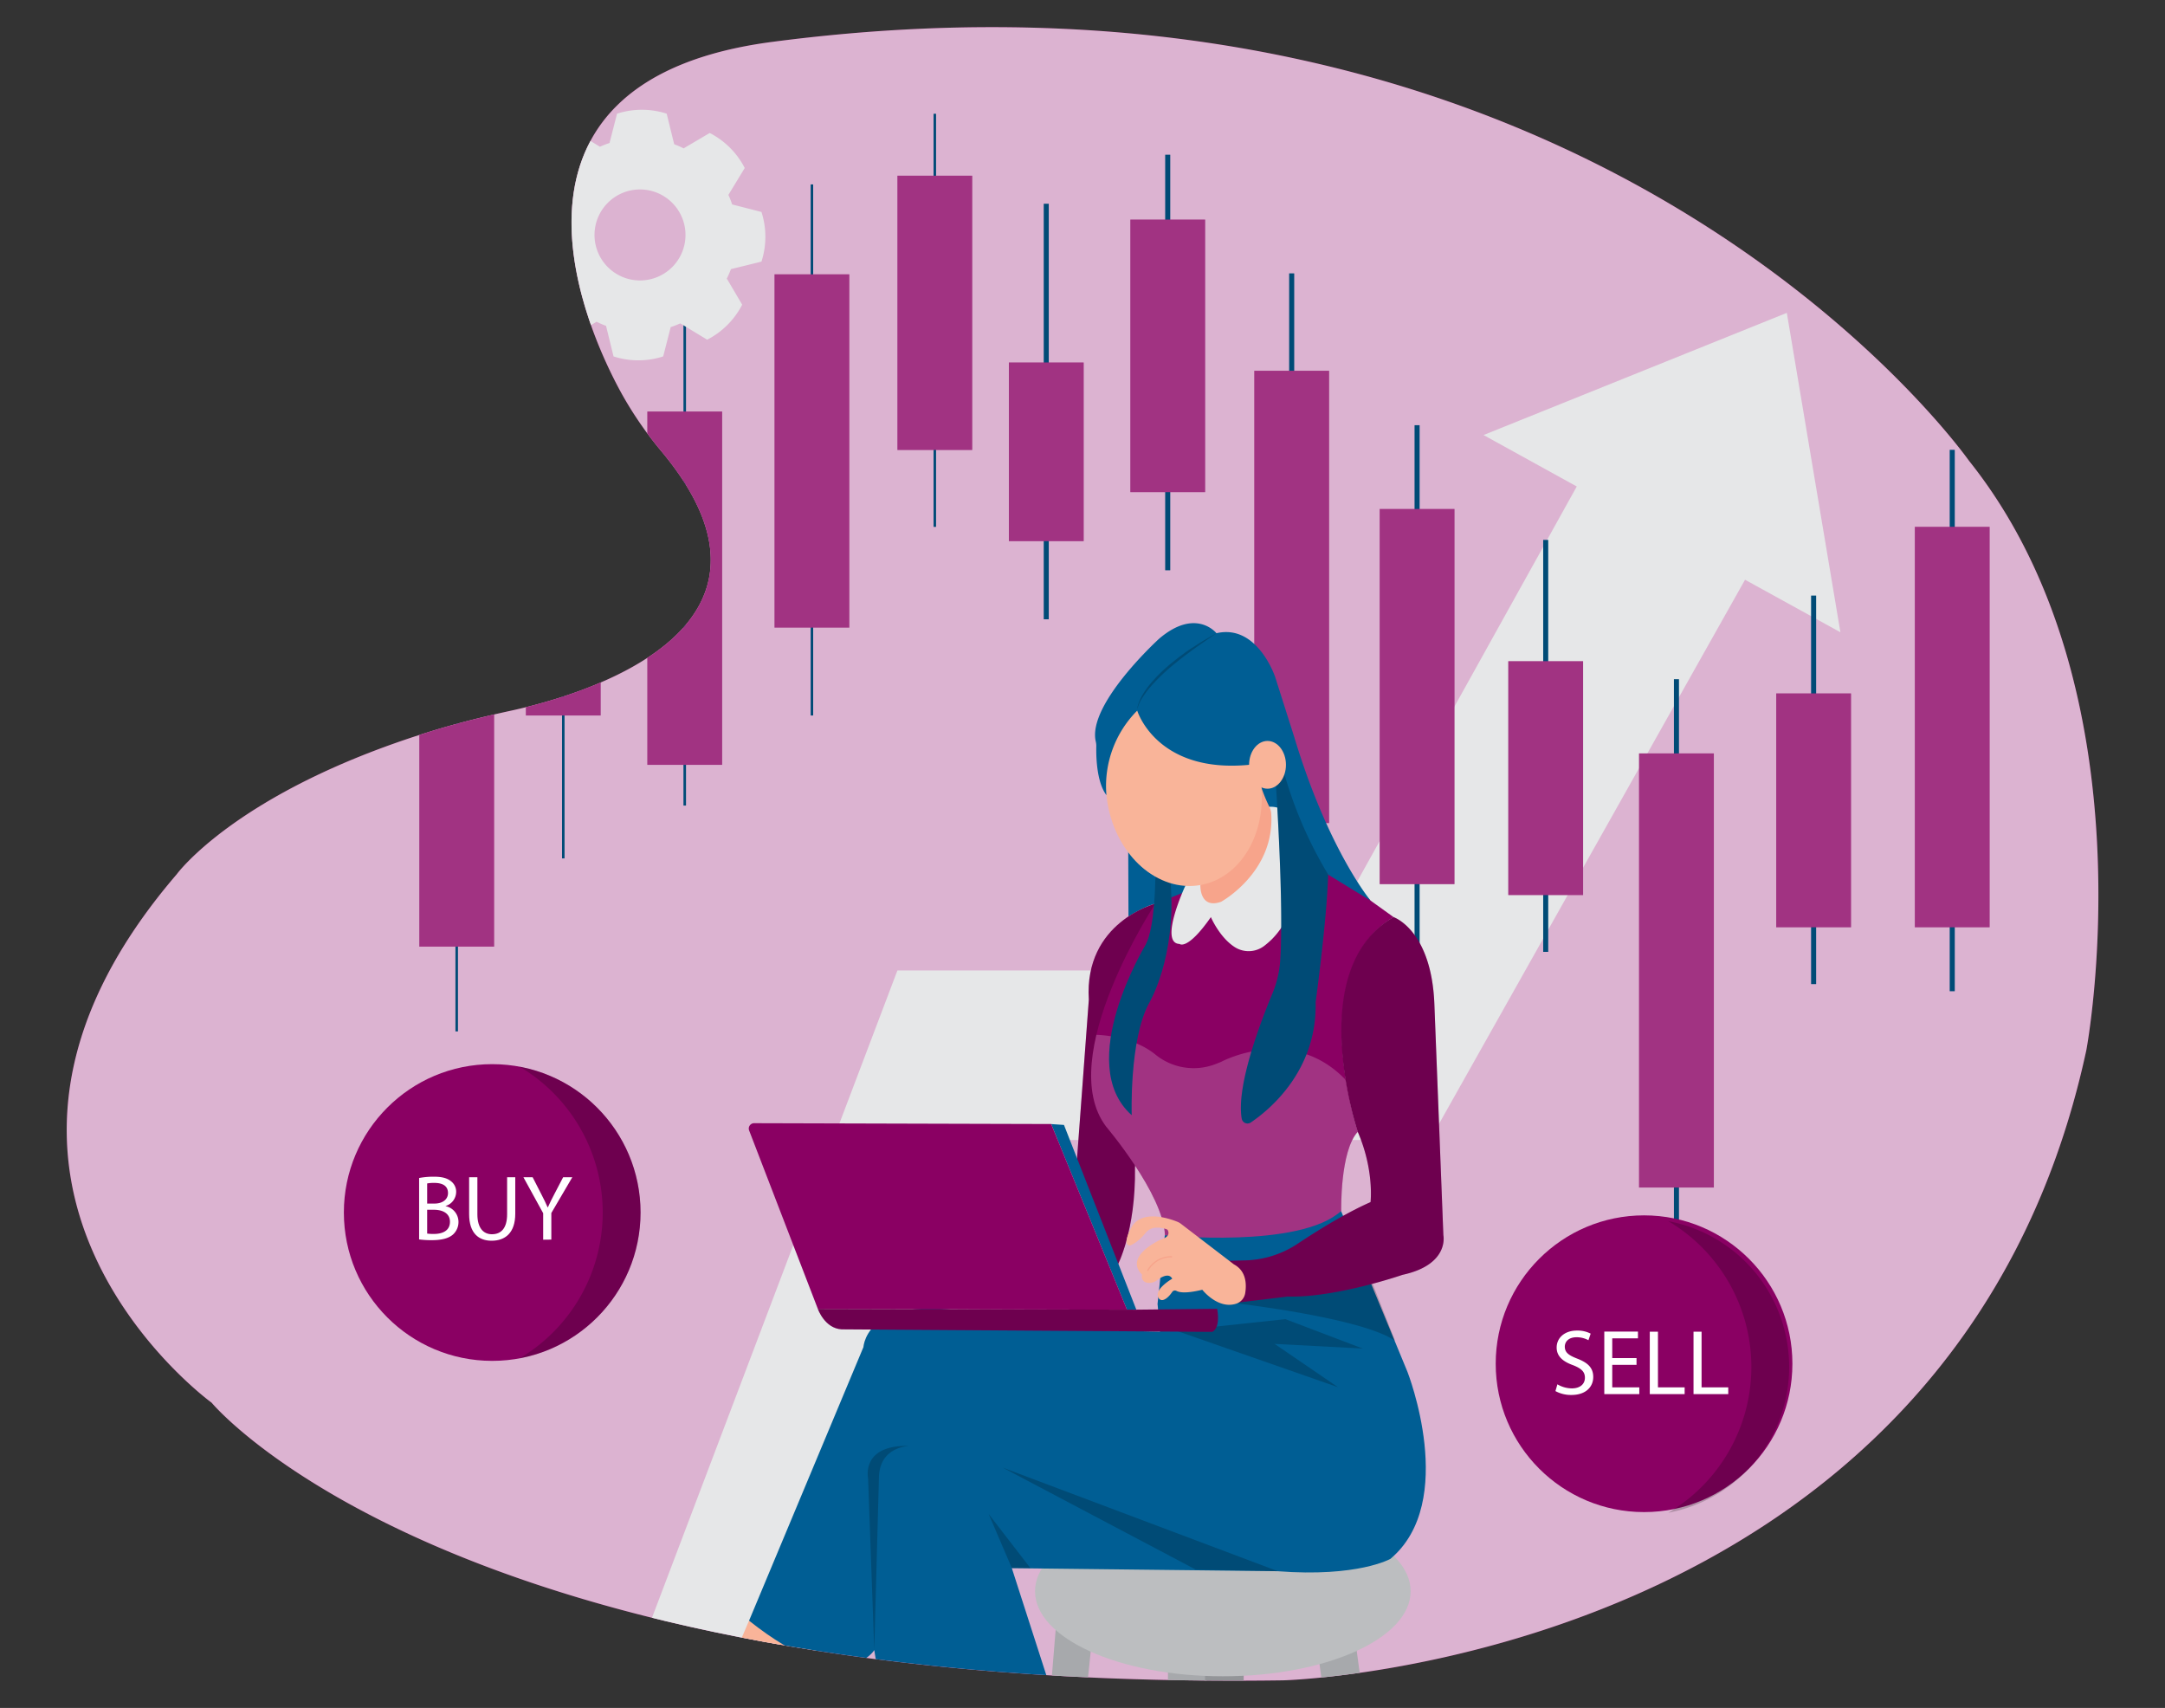  <!DOCTYPE svg PUBLIC "-//W3C//DTD SVG 1.1//EN" "http://www.w3.org/Graphics/SVG/1.1/DTD/svg11.dtd">
<svg id="b3d9521c-d65b-4155-97a6-ac90d3439632" data-name="Layer 1" xmlns="http://www.w3.org/2000/svg" xmlns:xlink="http://www.w3.org/1999/xlink" width="865.76" height="682.89" viewBox="0 0 865.76 682.89">
<rect x="0" y="0" width="865.76" height="682.89" fill="#333333" stroke="none"/>
<defs>
<clipPath id="a97140f9-194d-412b-ab4c-947ac708685f">
<path id="f380146b-7fa6-4a74-aaea-28cdcf8b2f2c" data-name="SVGID" d="M308.85,16.74C195.64,31.57,229.23,122.71,249,158.1a147.73,147.73,0,0,0,15.59,22.45c59.69,71.68-33.17,97.74-60.46,103.65-11,2.39-22,5.13-32.74,8.49C94.54,316.63,70.64,349.6,70.64,349.6c-106.49,124,14,211.25,14,211.25s95.71,115.73,428.55,111c0,0,268.38-7,321.12-252,0,0,27-143-46.88-235.56C787.4,184.36,640.12-26.65,308.85,16.74Z" fill="none"/>
</clipPath>
<clipPath id="b1fc69da-2202-482d-9c4a-075a3814e95a">
<path id="b1af76e8-e33a-45d1-8e31-f57ce38e03c5" data-name="SVGID" d="M462,361.32s-40.61,61.56-19.66,89.14c0,0,23,27.08,23.5,43.42.05,1.84,58.74,5.11,70.49-9.7,0,0-.51-24,6.64-31.67,0,0-21.45-64.37,14.3-85.82l-9.19-6.6-23.5-23.54Z" fill="#8a0063" data-primary="true"/>
</clipPath>
<style xmlns="http://www.w3.org/1999/xhtml">*, ::after, ::before { box-sizing: border-box; }
img, svg { vertical-align: middle; }
</style>
<style xmlns="http://www.w3.org/1999/xhtml">*, body, html { -webkit-font-smoothing: antialiased; }
img, svg { max-width: 100%; }
</style>
</defs>
<path d="M308.85,16.74C195.64,31.57,229.23,122.71,249,158.1a147.73,147.73,0,0,0,15.59,22.45c59.69,71.68-33.17,97.74-60.46,103.65-11,2.39-22,5.13-32.74,8.49C94.54,316.63,70.64,349.6,70.64,349.6c-106.49,124,14,211.25,14,211.25s95.71,115.73,428.55,111c0,0,268.38-7,321.12-252,0,0,27-143-46.88-235.56C787.4,184.36,640.12-26.65,308.85,16.74Z" fill="#8a0063" data-primary="true"/>
<path d="M308.85,16.74C195.64,31.57,229.23,122.71,249,158.1a147.73,147.73,0,0,0,15.59,22.45c59.69,71.68-33.17,97.74-60.46,103.65-11,2.39-22,5.13-32.74,8.49C94.54,316.63,70.64,349.6,70.64,349.6c-106.49,124,14,211.25,14,211.25s95.71,115.73,428.55,111c0,0,268.38-7,321.12-252,0,0,27-143-46.88-235.56C787.4,184.36,640.12-26.65,308.85,16.74Z" fill="#fff" opacity="0.7"/>
<g clip-path="url(#a97140f9-194d-412b-ab4c-947ac708685f)">
<polygon points="256.68 657.51 336.68 657.51 412.68 455.8 571.82 455.8 697.82 231.8 735.96 252.8 714.53 125.09 593.25 173.94 630.53 194.51 522.96 388.01 358.87 388.01 256.68 657.51" fill="#e6e7e8"/>
<rect x="515.53" y="109.31" width="2" height="254.13" fill="#005e94" data-secondary="true"/>
<rect x="565.68" y="170.01" width="2" height="216.14" fill="#005e94" data-secondary="true"/>
<rect x="617.11" y="215.88" width="2" height="164.71" fill="#005e94" data-secondary="true"/>
<rect x="724.25" y="238.15" width="2" height="155.31" fill="#005e94" data-secondary="true"/>
<rect x="669.39" y="271.58" width="2" height="242.71" fill="#005e94" data-secondary="true"/>
<rect x="779.68" y="179.87" width="2" height="216.43" fill="#005e94" data-secondary="true"/>
<rect x="417.39" y="81.47" width="2" height="166.14" fill="#005e94" data-secondary="true"/>
<rect x="465.96" y="61.87" width="2" height="166.14" fill="#005e94" data-secondary="true"/>
<g opacity="0.2">
<rect x="515.53" y="109.31" width="2" height="254.13"/>
<rect x="565.68" y="170.01" width="2" height="216.14"/>
<rect x="617.11" y="215.88" width="2" height="164.71"/>
<rect x="724.25" y="238.15" width="2" height="155.31"/>
<rect x="669.39" y="271.58" width="2" height="242.71"/>
<rect x="779.68" y="179.87" width="2" height="216.43"/>
<rect x="417.39" y="81.47" width="2" height="166.14"/>
<rect x="465.96" y="61.87" width="2" height="166.14"/>
</g>
<circle cx="196.83" cy="484.8" r="59.32" fill="#8a0063" data-primary="true"/>
<path d="M256.15,484.8a59.33,59.33,0,0,1-48.35,58.3,67.77,67.77,0,0,0,0-116.6A59.32,59.32,0,0,1,256.15,484.8Z" opacity="0.2"/>
<circle cx="657.44" cy="545.26" r="59.32" fill="#8a0063" data-primary="true"/>
<path d="M715.47,546.54a59.34,59.34,0,0,1-48.34,58.31,67.77,67.77,0,0,0,0-116.6A59.31,59.31,0,0,1,715.47,546.54Z" opacity="0.2"/>
<rect x="182.13" y="199.23" width="1" height="213.14" fill="#005e94" data-secondary="true"/>
<g opacity="0.2">
<rect x="182.13" y="199.23" width="1" height="213.14"/>
</g>
<rect x="273.32" y="128.6" width="1" height="193.48" fill="#005e94" data-secondary="true"/>
<g opacity="0.2">
<rect x="273.32" y="128.6" width="1" height="193.48"/>
</g>
<rect x="324.18" y="73.74" width="1" height="212.34" fill="#005e94" data-secondary="true"/>
<g opacity="0.2">
<rect x="324.18" y="73.74" width="1" height="212.34"/>
</g>
<rect x="373.32" y="45.51" width="1" height="165.14" fill="#005e94" data-secondary="true"/>
<g opacity="0.2">
<rect x="373.32" y="45.51" width="1" height="165.14"/>
</g>
<rect x="501.58" y="148.23" width="29.91" height="180.86" fill="#8a0063" data-primary="true"/>
<rect x="551.72" y="203.51" width="29.91" height="150" fill="#8a0063" data-primary="true"/>
<rect x="603.15" y="264.37" width="29.91" height="93.5" fill="#8a0063" data-primary="true"/>
<rect x="710.29" y="277.25" width="29.91" height="93.5" fill="#8a0063" data-primary="true"/>
<rect x="655.44" y="301.23" width="29.91" height="173.57" fill="#8a0063" data-primary="true"/>
<rect x="765.72" y="210.65" width="29.91" height="160.1" fill="#8a0063" data-primary="true"/>
<rect x="403.44" y="144.94" width="29.91" height="71.44" fill="#8a0063" data-primary="true"/>
<rect x="452.01" y="87.8" width="29.91" height="108.97" fill="#8a0063" data-primary="true"/>
<g opacity="0.2">
<rect x="501.58" y="148.23" width="29.91" height="180.86" fill="#fff"/>
<rect x="551.72" y="203.51" width="29.91" height="150" fill="#fff"/>
<rect x="603.15" y="264.37" width="29.91" height="93.5" fill="#fff"/>
<rect x="710.29" y="277.25" width="29.91" height="93.5" fill="#fff"/>
<rect x="655.44" y="301.23" width="29.91" height="173.57" fill="#fff"/>
<rect x="765.72" y="210.65" width="29.91" height="160.1" fill="#fff"/>
<rect x="403.44" y="144.94" width="29.91" height="71.44" fill="#fff"/>
<rect x="452.01" y="87.8" width="29.91" height="108.97" fill="#fff"/>
</g>
<rect x="224.75" y="150.08" width="1" height="193.14" fill="#005e94" data-secondary="true"/>
<g opacity="0.2">
<rect x="224.75" y="150.08" width="1" height="193.14"/>
</g>
<path d="M304.5,104.6a32.27,32.27,0,0,0,0-19.85l-11.69-3c0,.13.07.26.1.39a37.58,37.58,0,0,0-1.63-4.22l6.53-10.75a32.33,32.33,0,0,0-14-14l-10.41,6.13.37.22a37,37,0,0,0-4.17-1.85l-3-12.22a32.35,32.35,0,0,0-19.85,0l-3,11.69.39-.1a38.34,38.34,0,0,0-4.22,1.63l-10.75-6.53a32.38,32.38,0,0,0-14,14l6.13,10.42.22-.38a37,37,0,0,0-1.85,4.17l-12.22,3a32.35,32.35,0,0,0,0,19.85l11.69,3c0-.13-.06-.26-.1-.39a37.58,37.58,0,0,0,1.63,4.22l-6.53,10.76a32.39,32.39,0,0,0,14,14l10.42-6.13-.38-.22a37,37,0,0,0,4.17,1.85l3,12.22a32.27,32.27,0,0,0,19.85,0l3-11.69-.39.1a37.58,37.58,0,0,0,4.22-1.63l10.76,6.53a32.34,32.34,0,0,0,14-14l-6.13-10.41-.22.37a37,37,0,0,0,1.85-4.17Zm-48.56,7.53A18.19,18.19,0,1,1,274.12,94,18.18,18.18,0,0,1,255.94,112.13Z" fill="#e6e7e8"/>
<path d="M201.05,57.05a17.27,17.27,0,0,0-1.64-10.48L193,45.94l.09.19a21.63,21.63,0,0,0-1.21-2.1l2.56-6.21a17.31,17.31,0,0,0-8.57-6.26l-5,4.1.21.08a18.93,18.93,0,0,0-2.35-.63l-2.59-6.21a17.27,17.27,0,0,0-10.48,1.64L165,37l.19-.09a22,22,0,0,0-2.1,1.21l-6.21-2.56a17.31,17.31,0,0,0-6.26,8.57l4.1,5,.08-.21a20.3,20.3,0,0,0-.63,2.35L148,53.81a17.32,17.32,0,0,0,1.64,10.49l6.43.63-.09-.2a19.74,19.74,0,0,0,1.21,2.1l-2.56,6.22a17.25,17.25,0,0,0,8.57,6.25l5-4.09-.21-.09a20.33,20.33,0,0,0,2.35.64L172.89,82a17.32,17.32,0,0,0,10.49-1.64L184,73.9l-.2.09a21.63,21.63,0,0,0,2.1-1.21l6.22,2.56a17.25,17.25,0,0,0,6.25-8.57l-4.09-5a1.8,1.8,0,0,0-.08.21,23.22,23.22,0,0,0,.63-2.35Zm-25,8a9.72,9.72,0,1,1,8.11-11.11A9.73,9.73,0,0,1,176,65Z" fill="#e6e7e8"/>
<path d="M137.38,136.12a23.36,23.36,0,0,0-2.21-14.18l-8.7-.86.12.26a28.18,28.18,0,0,0-1.64-2.83l3.47-8.42a23.46,23.46,0,0,0-11.6-8.46l-6.75,5.55.29.11a28.26,28.26,0,0,0-3.19-.86L103.68,98a23.4,23.4,0,0,0-14.18,2.22l-.86,8.69.26-.11a28.11,28.11,0,0,0-2.83,1.63L77.65,107a23.34,23.34,0,0,0-8.46,11.59l5.55,6.76c0-.1.07-.19.11-.29a26.64,26.64,0,0,0-.86,3.18l-8.4,3.5a23.4,23.4,0,0,0,2.22,14.18l8.69.86c0-.09-.08-.18-.11-.27A27.47,27.47,0,0,0,78,149.35l-3.47,8.41a23.39,23.39,0,0,0,11.6,8.46l6.76-5.54-.29-.11a28.63,28.63,0,0,0,3.18.85l3.5,8.4a23.36,23.36,0,0,0,14.18-2.21l.86-8.7-.27.12a27.55,27.55,0,0,0,2.84-1.64l8.41,3.47a23.38,23.38,0,0,0,8.46-11.59l-5.54-6.76c0,.1-.08.19-.11.29a28.63,28.63,0,0,0,.85-3.18Zm-33.86,10.8a13.15,13.15,0,1,1,11-15A13.16,13.16,0,0,1,103.52,146.92Z" fill="#e6e7e8"/>
<path d="M282.86,683.21c1.85,0,16.68-35.24,16.68-35.24l29.06,8.66-19.78,27.81Z" fill="#f9b499"/>
<rect x="528.12" y="650.42" width="15.45" height="35.31" transform="translate(-84.39 77.52) rotate(-7.67)" fill="#a7a9ac"/>
<polygon points="422.55 646.74 419.46 684.44 433.67 684.44 437.38 648.59 422.55 646.74" fill="#a7a9ac"/>
<rect x="467.05" y="662.81" width="15.45" height="24.11" fill="#a7a9ac"/>
<rect x="481.89" y="661.57" width="15.45" height="25.07" fill="#939598"/>
<ellipse cx="489" cy="636.23" rx="75.1" ry="34" fill="#bcbec0"/>
<rect x="465.92" y="344.33" width="14.05" height="18.81" fill="#005e94" data-secondary="true"/>
<path d="M451.17,340.45l.09,26s5.81-3.83,10.73-5.16v-11A32,32,0,0,1,451.17,340.45Z" fill="#005e94" data-secondary="true"/>
<path d="M462,361.32s-28.55,7.36-26.59,38.37l-5.1,68.7,16.49,37.68s7.45-13.74,7.06-39.25Z" fill="#8a0063" data-primary="true"/>
<path d="M462,361.32s-28.55,7.36-26.59,38.37l-5.1,68.7,16.49,37.68s7.45-13.74,7.06-39.25Z" opacity="0.2"/>
<path d="M502,311.57c.54,0,10.92.78,10.8,1a54,54,0,0,0-.54,6.12c.06.78.12,6.36-.24,6.48s-10.32,1.14-10.08.24S502,311.57,502,311.57Z" fill="#005e94" data-secondary="true"/>
<path id="b2890526-75a8-43e7-8505-8d2f02eb5452" data-name="SVGID" d="M462,361.32s-40.61,61.56-19.66,89.14c0,0,23,27.08,23.5,43.42.05,1.84,58.74,5.11,70.49-9.7,0,0-.51-24,6.64-31.67,0,0-21.45-64.37,14.3-85.82l-9.19-6.6-23.5-23.54Z" fill="#8a0063" data-primary="true"/>
<g clip-path="url(#b1fc69da-2202-482d-9c4a-075a3814e95a)">
<path d="M438.21,413.76s14.11,0,23.79,7.86a24.23,24.23,0,0,0,23.63,4q1.31-.48,2.73-1.08s28.21-15.22,49.7,7.17c0,0,23.29,0,23.29,1.34s-20.6,36.72-20.6,36.72l-1.79,21-54.63,14.77-29.11-7.16-18.36-43.88S427.91,424.5,438.21,413.76Z" fill="#fff" opacity="0.2"/>
</g>
<path d="M474,354.17s-10.73,23-2.3,23.25c0,0,3.07,2.81,12.52-10.73,0,0,3.55,8.38,9.9,12.21A10.31,10.31,0,0,0,505.8,378a35.21,35.21,0,0,0,2.8-2.45,32.07,32.07,0,0,0,8.83-17.28c2.13-11.74,4.83-36.24-9.84-35.7Z" fill="#e6e7e8"/>
<path d="M504.28,314.45a61.28,61.28,0,0,0,3.31,8.11,7.38,7.38,0,0,1,.76,2.71c1.52,23.53-20.05,35.29-20.05,35.29-8.68,3.06-8.29-6.65-8.29-6.65Z" fill="#f7a48b"/>
<path d="M510.27,314.58s3.16,47.13,1.7,69.32a42.08,42.08,0,0,1-3.21,13.52c-4.45,10.67-14.53,36.85-12.19,49.9a2.33,2.33,0,0,0,3.62,1.46c7.24-4.88,26.54-20.51,25.91-48.12,0,0,4.48-32.66,5-50.94L523,322l-4.85-17.88S507.2,306.92,510.27,314.58Z" fill="#005e94" data-secondary="true"/>
<path d="M510.27,314.58s3.16,47.13,1.7,69.32a42.08,42.08,0,0,1-3.21,13.52c-4.45,10.67-14.53,36.85-12.19,49.9a2.33,2.33,0,0,0,3.62,1.46c7.24-4.88,26.54-20.51,25.91-48.12,0,0,4.48-32.66,5-50.94L523,322l-4.85-17.88S507.2,306.92,510.27,314.58Z" opacity="0.2"/>
<path d="M462,350.34s0,20.18-3.83,27.33c0,0-28.86,47.51-5.62,68.2,0,0-1-30.14,6.9-44.7,0,0,11-18.14,8.68-48.27l1-6.13Z" fill="#005e94" data-secondary="true"/>
<path d="M462,350.34s0,20.18-3.83,27.33c0,0-28.86,47.51-5.62,68.2,0,0-1-30.14,6.9-44.7,0,0,11-18.14,8.68-48.27l1-6.13Z" opacity="0.2"/>
<polygon points="420.36 449.44 425.47 449.78 454.42 523.68 450.67 523.68 420.36 449.44" fill="#005e94" data-secondary="true"/>
<path d="M299.54,648l45.74-109.4s1.24-25.34,55-11.13l34.61,4.33,29,.62-1-11.09,2.9-27.42s53.86,5.47,70.49-9.7l26.54,64.28s20.4,51.92-6.8,74.79c0,0-13,7.42-45.12,4.94L404.62,627l17.93,55.63H353.32l-3.71-22.87S338.49,678.88,299.54,648Z" fill="#005e94" data-secondary="true"/>
<path d="M363.83,578.13s-12.36,0-12.36,13l-1.86,68.61-2.47-68.61S344.05,577.51,363.83,578.13Z" opacity="0.2"/>
<polygon points="404.62 626.96 395.35 605.33 412.04 626.96 404.62 626.96" opacity="0.2"/>
<polygon points="400.92 586.78 478.18 627.58 510.94 628.2 400.92 586.78" opacity="0.2"/>
<path d="M493.41,521s51.52,5.86,64.5,15.14l-9.27-23.49-47.59,1.85Z" opacity="0.2"/>
<polygon points="469.52 531.77 535.04 554.64 509.7 537.33 544.93 539.19 514.03 527.44 484.98 530.53 469.52 531.77" opacity="0.2"/>
<ellipse cx="473.39" cy="316.15" rx="30.93" ry="38.33" transform="translate(-47.09 85.61) rotate(-9.85)" fill="#f9b499"/>
<path d="M454.76,284.13s7.65,25.22,44.75,21.67L511,299a165.25,165.25,0,0,0,20.18,50.74l16.92,10.37s-16.92-20.19-30.56-65.47l-7.63-24s-7.1-21.28-23.46-17.46c0,0-8.19-10.36-22.92,2.19,0,0-28.79,26.17-25.35,41.08a7.35,7.35,0,0,1,.22,1.81c-.07,3.14-.11,14.12,4.05,19.67A42.71,42.71,0,0,1,454.76,284.13Z" fill="#005e94" data-secondary="true"/>
<g opacity="0.2">
<path d="M454.77,283.71a8.66,8.66,0,0,1,.62-2.75,22.53,22.53,0,0,1,1.18-2.58,33.87,33.87,0,0,1,3.19-4.68,62.18,62.18,0,0,1,8-8c1.47-1.17,2.91-2.39,4.43-3.5s3-2.25,4.61-3.23,3.14-2.07,4.76-3,3.25-1.88,4.9-2.78c-3.08,2.16-6.2,4.22-9.22,6.43s-6,4.47-8.84,6.86a81.44,81.44,0,0,0-8,7.75,34.5,34.5,0,0,0-3.36,4.44A14.27,14.27,0,0,0,454.77,283.71Z"/>
</g>
<ellipse cx="506.87" cy="305.8" rx="7.37" ry="9.55" fill="#f9b499"/>
<path d="M327.05,523.34,299.57,452a2.14,2.14,0,0,1,2-2.91l118.79.33,30.31,74.24Z" fill="#8a0063" data-primary="true"/>
<path d="M327.05,523.34s2.73,7.83,9.54,8.17l148.14,1s3.4-1,2-9.2l-32.35.34Z" fill="#8a0063" data-primary="true"/>
<path d="M327.05,523.34s2.73,7.83,9.54,8.17l148.14,1s3.4-1,2-9.2l-32.35.34Z" opacity="0.2"/>
<path d="M557.26,366.69s15.33,5.11,16.35,35.25l3.58,91.94s2.55,11.75-16.35,15.84c0,0-26.56,9.19-46,8.68L493.41,521s5.62-12.26-2.55-16.86l7.1-.19a39.76,39.76,0,0,0,20.95-6.65c7.69-5.12,19-12.19,29.16-16.66,0,0,1.53-12.77-5.11-28.09C543,452.51,521,387.63,557.26,366.69Z" fill="#8a0063" data-primary="true"/>
<path d="M557.26,366.69s15.33,5.11,16.35,35.25l3.58,91.94s2.55,11.75-16.35,15.84c0,0-26.56,9.19-46,8.68L493.41,521s5.62-12.26-2.55-16.86l7.1-.19a39.76,39.76,0,0,0,20.95-6.65c7.69-5.12,19-12.19,29.16-16.66,0,0,1.53-12.77-5.11-28.09C543,452.51,521,387.63,557.26,366.69Z" opacity="0.2"/>
<path d="M493.42,505.53l-21.14-16.19a6,6,0,0,0-1.41-.82c-3.12-1.27-14.67-5.32-18.66,2.66,0,0-3.73,6.8-.25,6.8,0,0,2.89-1,6.14-5a5.62,5.62,0,0,1,4.46-2.13,10.45,10.45,0,0,1,4.27.79s1.9,2.53-2.22,3.79c0,0-15.5,6.64-7.9,14.23a2.45,2.45,0,0,0,2,3.2,5,5,0,0,0,4-1c1.68-1.27,4.72-3.05,6.06-.6,0,0-7.78,4.44-5.38,7.86a1.61,1.61,0,0,0,1.79.63c.84-.26,2.09-1,3.61-3.24a1.29,1.29,0,0,1,1.67-.37c1.11.61,3.8,1.13,10.32-.46,0,0,6.31,8.07,13.74,5.52a5.36,5.36,0,0,0,3.43-4.19C498.48,513.7,498.51,508.25,493.42,505.53Z" fill="#f9b499"/>
<path d="M458.89,508.15a10.77,10.77,0,0,1,9.79-5.66" fill="none" stroke="#f7a48b" stroke-miterlimit="10" stroke-width="0.5"/>
<rect x="167.68" y="235.17" width="29.91" height="143.32" fill="#8a0063" data-primary="true"/>
<rect x="167.68" y="235.17" width="29.91" height="143.32" fill="#fff" opacity="0.2"/>
<rect x="210.29" y="190.08" width="29.91" height="96" fill="#8a0063" data-primary="true"/>
<rect x="210.29" y="190.08" width="29.91" height="96" fill="#fff" opacity="0.2"/>
<rect x="258.87" y="164.55" width="29.91" height="141.25" fill="#8a0063" data-primary="true"/>
<rect x="258.87" y="164.55" width="29.91" height="141.25" fill="#fff" opacity="0.2"/>
<rect x="309.72" y="109.69" width="29.91" height="141.25" fill="#8a0063" data-primary="true"/>
<rect x="309.72" y="109.69" width="29.91" height="141.25" fill="#fff" opacity="0.2"/>
<rect x="358.87" y="70.26" width="29.91" height="109.65" fill="#8a0063" data-primary="true"/>
<rect x="358.87" y="70.26" width="29.91" height="109.65" fill="#fff" opacity="0.2"/>
<path d="M167.6,471a30.85,30.85,0,0,1,5.89-.52c3.22,0,5.29.55,6.85,1.81a5.24,5.24,0,0,1,2.07,4.41,5.94,5.94,0,0,1-4.22,5.49v.07a6.44,6.44,0,0,1,5.15,6.26,6.72,6.72,0,0,1-2.11,5c-1.74,1.6-4.56,2.34-8.63,2.34a37.07,37.07,0,0,1-5-.3Zm3.22,10.22h2.93c3.4,0,5.4-1.78,5.4-4.18,0-2.93-2.22-4.08-5.48-4.08a14,14,0,0,0-2.85.22Zm0,12a17.25,17.25,0,0,0,2.7.15c3.34,0,6.41-1.22,6.41-4.86,0-3.4-2.92-4.81-6.44-4.81h-2.67Z" fill="#fff"/>
<path d="M190.9,470.7v14.79c0,5.59,2.48,8,5.82,8,3.7,0,6.07-2.44,6.07-8V470.7h3.26v14.56c0,7.67-4,10.82-9.45,10.82-5.11,0-9-2.92-9-10.67V470.7Z" fill="#fff"/>
<path d="M217.21,495.67V485.08l-7.9-14.38H213l3.52,6.89c1,1.89,1.71,3.41,2.48,5.15h.08c.7-1.62,1.55-3.26,2.52-5.15l3.59-6.89h3.67L220.47,485v10.63Z" fill="#fff"/>
<path d="M622.79,553.49a11.41,11.41,0,0,0,5.78,1.63c3.3,0,5.22-1.74,5.22-4.26,0-2.33-1.33-3.66-4.7-5-4.08-1.45-6.6-3.56-6.6-7.08,0-3.89,3.23-6.78,8.08-6.78a11.35,11.35,0,0,1,5.52,1.23l-.89,2.63a9.88,9.88,0,0,0-4.74-1.19c-3.41,0-4.71,2-4.71,3.74,0,2.34,1.52,3.48,5,4.82,4.22,1.63,6.37,3.67,6.37,7.33,0,3.86-2.85,7.19-8.74,7.19A12.94,12.94,0,0,1,622,556.2Z" fill="#fff"/>
<path d="M654.43,545.71h-9.71v9h10.82v2.7h-14v-25H655v2.71H644.72v7.89h9.71Z" fill="#fff"/>
<path d="M659.73,532.45H663v22.27h10.67v2.7H659.73Z" fill="#fff"/>
<path d="M677.22,532.45h3.22v22.27h10.67v2.7H677.22Z" fill="#fff"/>
</g>
</svg>